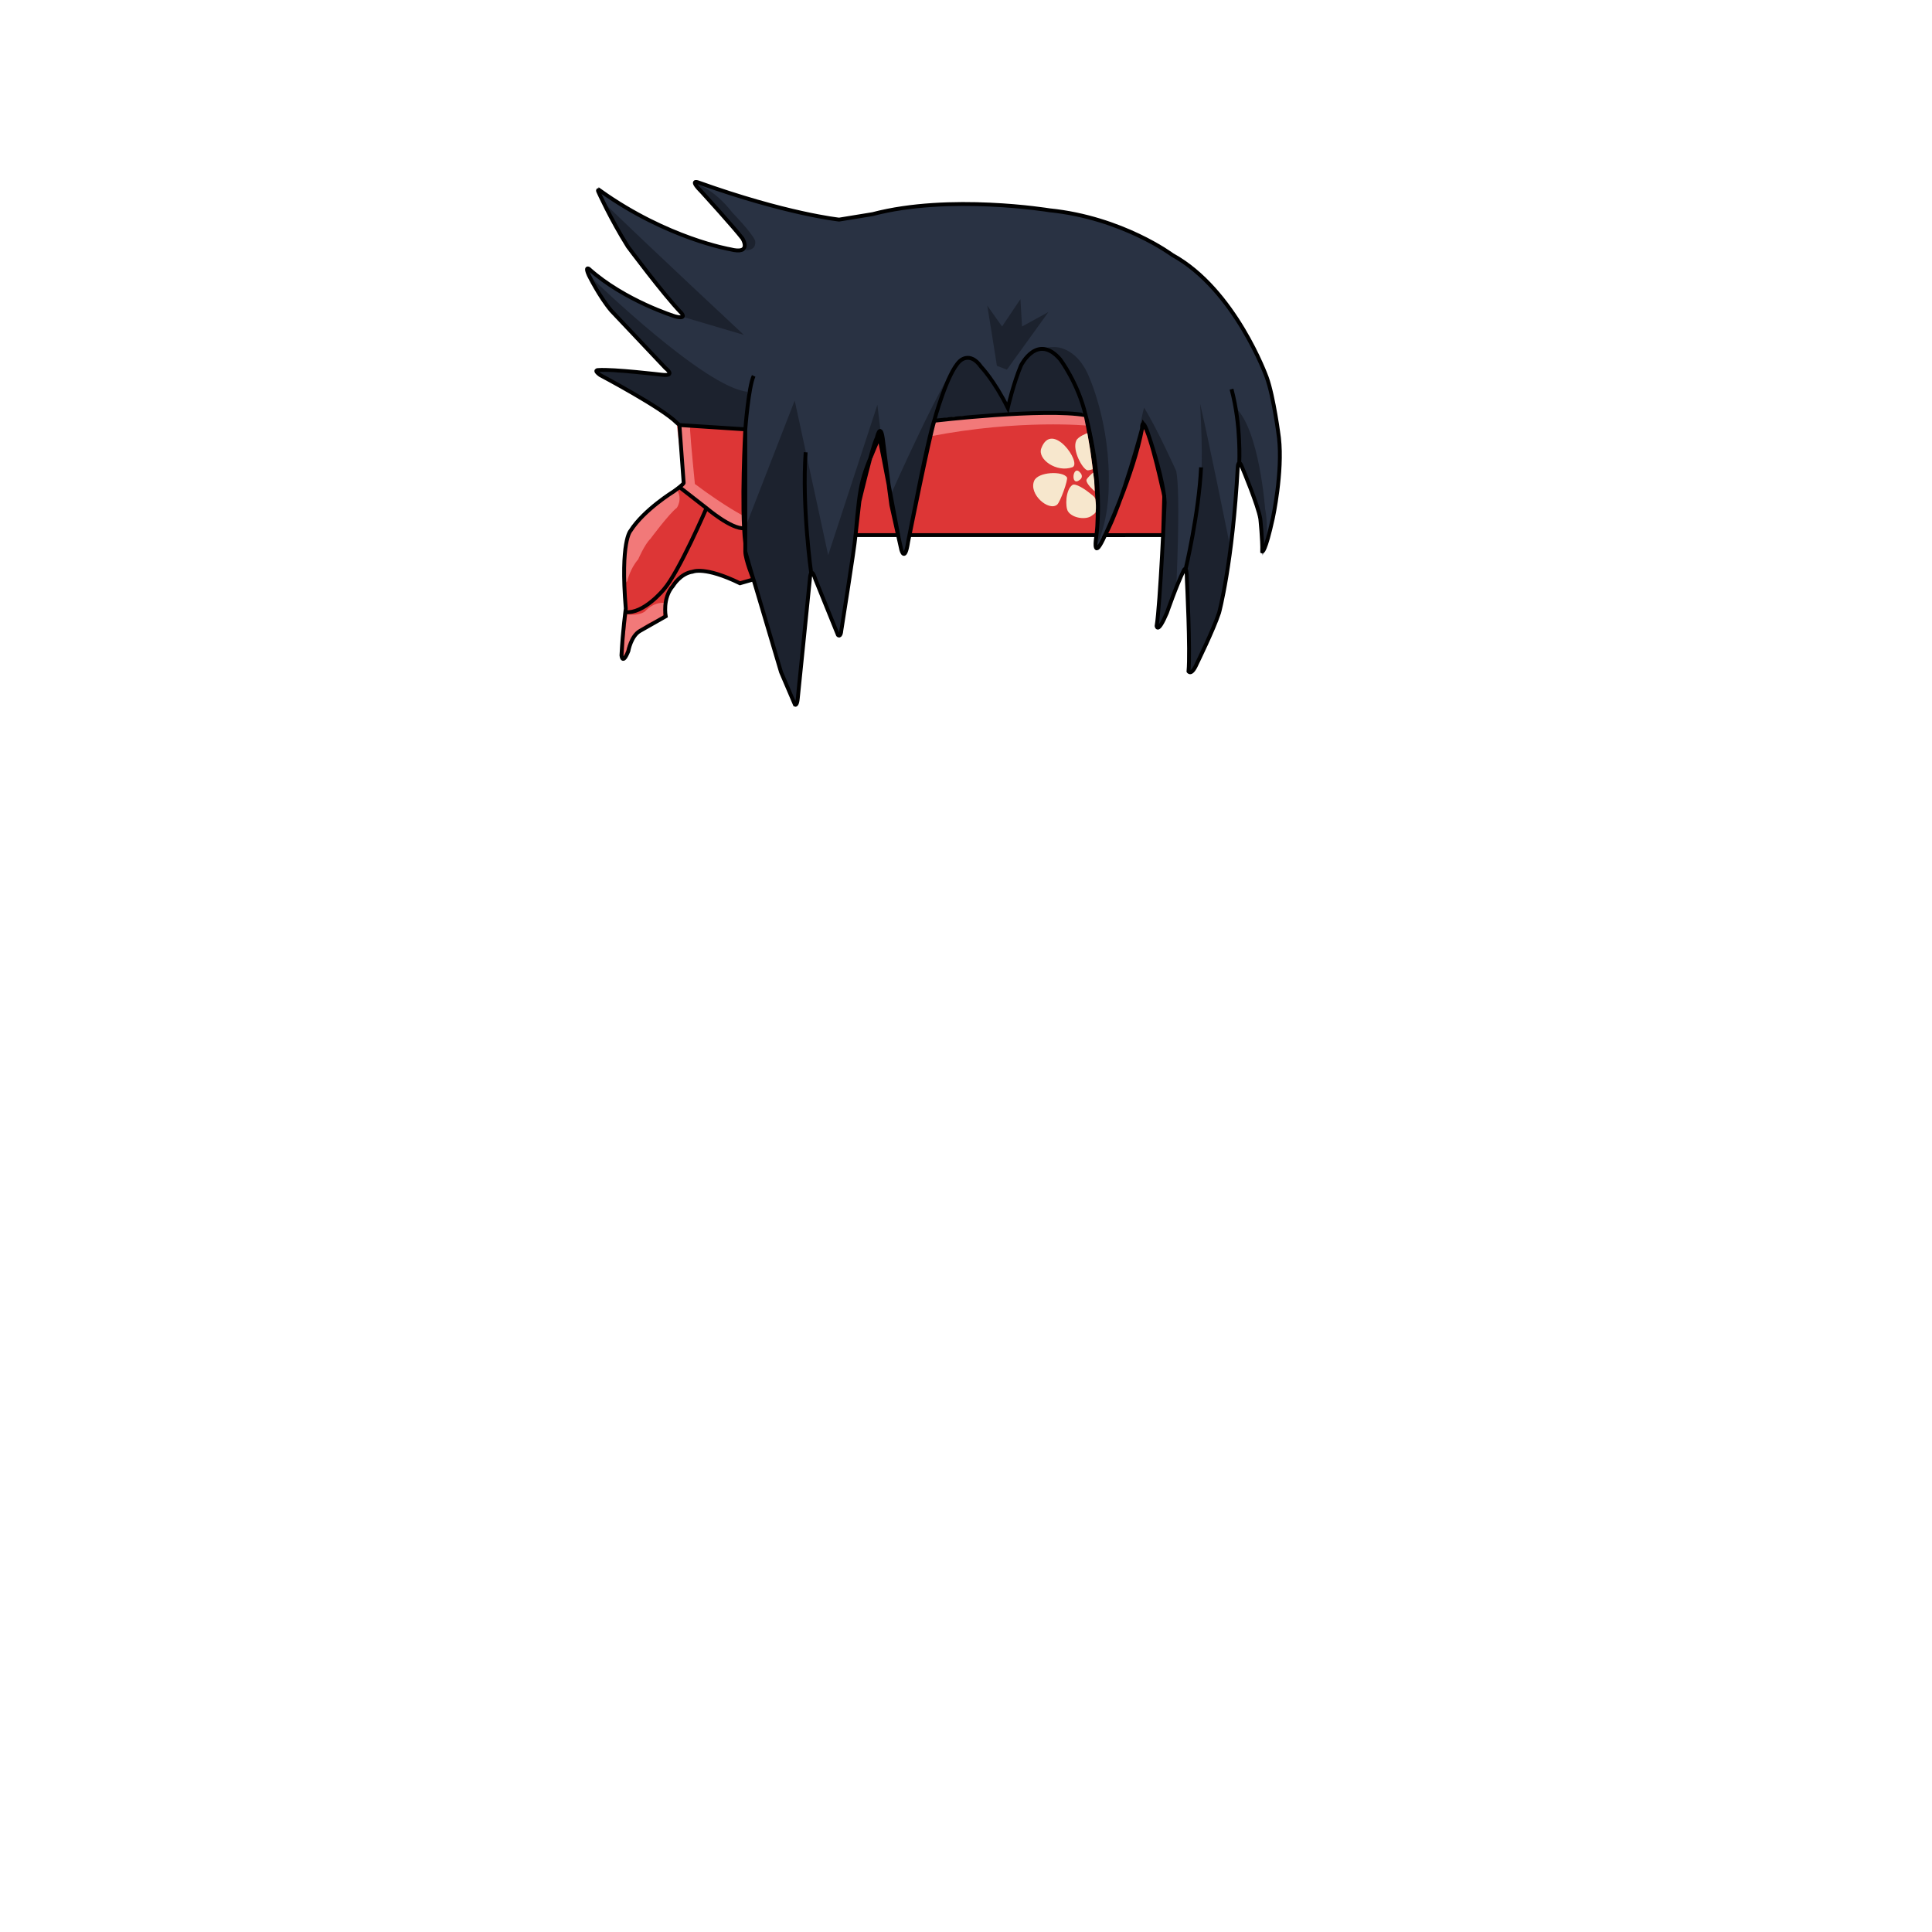 <svg xmlns="http://www.w3.org/2000/svg" id="图层_2" viewBox="0 0 3000 3000"><path fill="#DD3636" d="M1157.3 666.7v189.7c0 12.7 12.6 43.3 12.6 43.3l-20.899 6c-54.699-26.7-73.301-18-73.301-18-19.3 2.7-30.699 22-30.699 22C1028.302 929 1033.7 957 1033.7 957l-40 22.7c-14 8-18 31.3-18 31.3-9.3 22.7-10.699 6.7-10.699 6.7 2-38.7 6.699-72.7 6.699-72.7-8.7-104.698 7.3-120.698 7.3-120.698 20.698-32.7 67.3-61.302 67.3-61.302 16.7-12 15.3-13.3 15.3-13.3L1055 660l102.3 6.7zm211.8 5.102s-33.5 74.898-40.4 159.1h66.101c-.103-.002-23.701-130.902-25.701-159.1zm43.2 159.098h290.3c8.9-72.8-16.8-186.1-16.8-186.1-63.9-11.602-235 8.5-235 8.5-8.4 27.502-38.5 177.6-38.5 177.6zm363.1-172.7s-31.7 122.102-59.399 172.8l90.101-.1 1.699-60.2c-.103-.1-20.001-96-32.401-112.5z"/><path id="cl1" fill="#293243" d="M929 297.5s19 42.5 46 85.5c0 0 55 74 83 103 0 0 9.698 10.302-9.7 5.302 0 0-78.7-24.302-134-74.001 0 0-6.3-4 0 10.001 0 0 16.3 33.3 34.7 55l84.3 89.3s17.3 13-5.7 10.3c0 0-75.3-9-98.7-7.3 0 0-8.3-.3 2.7 7.7 0 0 97 51.3 119 74l4.3 3.698 102.3 6.7s-6.698 121.3 0 177v12.7s10.7 38 14 47.7l41.7 139.7 21.7 50.699s3.3 2 4.3-10l18.7-184.301s1-24.3 8.7-.3l35 86.3s4.3 4.7 5.3-7.699c0 0 20.3-127.699 21.7-145l6.3-55s20.3-86.301 27-98.301c0 0 5.6-25.3 9.3.801 0 0 11 88 13.3 103.5 0 0 12.302 54.301 15.5 69.5 0 0 5.5 20.5 10.5-12.5l17-85.801s16-80.5 23.5-102.3c0 0 20-74 39.5-92.3 0 0 15.802-16.8 33.5 8.8 0 0 20.302 21 41.302 63.5 0 0 9-38.8 20.5-65.8 0 0 25.3-51 61-9.3 0 0 27.8 37 39.3 86.5 0 0 29.3 100.8 15.8 194.3 0 0-4 33 14.5-8 0 0 44.5-94.5 57.5-166 0 0-1-25.5 13.5 21.5 0 0 20.5 61.5 21.5 94 0 0-7 158.5-12.5 191.5 0 0 1.5 13.5 16-20.5 0 0 14.5-42 26-65.5 0 0 5-12 5 15 0 0 5.5 109.5 2.5 141.5 0 0 4.5 7.5 13-12 0 0 26-53 34.5-79 0 0 21-77 29-226.5 0 0 1-15.5 7.5 2.5 0 0 24 57 27.5 78 0 0 3.5 33 3 51 0 0 4.5 2.5 16.5-52 0 0 15.5-71.5 9.5-124.5 0 0-8-63.5-19-94 0 0-49-136.5-146.5-190 0 0-77.5-58-191-69.5 0 0-155-25.5-274.5 6l-52 8.5s-81.5-8.5-219.5-58c0 0-14-5 7 16 0 0 50.5 55.5 62.5 71.5 0 0 15.5 25.5-19.5 16.5 0 0-97-16.5-201-90.5-.102-.098-5.702-3.796-3.602.902z"/><path id="sd1" fill="#1C222E" d="M1155 520l-95.102-28.1L972.5 379c-16.7-22.898-35.802-65.3-35.802-65.3C1009.3 384.301 1155 520 1155 520zm-207.7-39.698L1037 574.7c9 8 0 8.3 0 8.3-19.7-2-110.9-6.3-110.9-6.3C1043.8 642.1 1055 660 1055 660l102.698 6 3-57.698C1094.3 602 922 434.7 922 434.7l25.3 45.602zM1234 622l-77 198 .3 36.302s44.3 167.3 63.7 206.198l15.398 34.5 5.2-39.198 17.899-167.9s1.301-3.5 8.399 14l36 86.101 20-124 8-63s11-60.601 17.101-82.301l15.899-50.1 2-4.5-4.5-37.5L1286 862l-52-240zm169.5 240.5l12-43c9-57 35.3-166.3 35.3-166.3 19.6-11.6 234.1-12.1 234.1-12.1 30.4 58.7 16.601 208.2 16.601 208.2 20.5-39.602 20-91.9 20-91.9 3.5-99-31-173.5-31-173.5-19.5-46.5-53-45-53-45-29 .5-38.5 11.1-38.5 11.1-15.801 8-34 83.2-34 83.2l-29.601-49.1c-27.2-44.5-47-21.2-47-21.2-21.6 17.4-104.899 204.6-104.899 204.6 3.999 24.5 19.999 95 19.999 95zm129.5-388s12 73.5 15 93.5l15.5 6 64.5-89.5-41 22.5-2.5-42.5L1556 507l-23-32.5zM1776.5 633s-8 28.5-6 40.5l6-11.5 10.5 21.5s29.5 68.4 18 168.2c0 0-.5 89.3-9 120.3 0 0 3.698 5.802 9.898-7.3l20.602-52.1s7-145 0-181c0-.1-30.5-67.6-50-98.6zm87-6s5.898 98.802.198 118.4l-22.1 135.9s6.899 118.2 3.899 161.199c0 0 4.199 7.199 16.5-19.199 0 0 30.601-61.602 37.301-100.102l9.699-80.1C1909 843 1874 670 1863.5 627zm55.1 6l3.9 88.7s10.398 8.102 33.398 78.7c0 0 4.102 41.1 4.602 62.1l6.198-19.6s2.302-31.4-2.198-52.4c0 0-8.802-122.5-45.9-157.5zM1080 287.5c88.5 86.5 78 101 78 101 18.3.2 14.5-15 14.5-15-6-13.5-35-43-35-43-30.5-39.5-58.302-45.3-58.302-45.3"/><path fill="#F27979" d="M1072 660.5l-.5 6.5c1 19 7.5 84.5 7.5 84.5 49 36.5 75.698 49.602 75.698 49.602l.601 15.898-9.799 5.102c-16-7.5-70.701-50.3-70.701-50.3l-18.399-11.2 5.3-10.8L1051 660.6l21-.1zm-21 99.1s-67.5 39.3-78.5 83.6c0 0-3.9 46.7-3.102 63.8l4.602-4.5s4-19 17-34c0 0 9.8-23 19.1-32 0 0 28.9-39 40.9-48 0 0 9.5-12.9 0-28.9zM974 954s-6.4 42.802-4.7 68.4c0 0 4.5-49 59.1-62.4 0 0 1.9-11 5.2-23.698 0 0-16.5-3.7-32.3 13.3 0-.102-8.3 6.898-27.3 4.398zm470.6-276.5c139.1-27 245.199-16.5 245.199-16.5l-4.101-16.198c-22.8-8.302-235 8.5-235 8.5L1444.6 677.5z"/><path fill="none" stroke="#000" stroke-miterlimit="10" stroke-width="6" d="M932.5 296.5c104 74 201 90.5 201 90.5 35 9 19.5-16.5 19.5-16.5-12-16-62.5-71.5-62.5-71.5-21-21-7-16-7-16 138 49.5 219.5 58 219.5 58l52-8.5c119.5-31.5 274.5-6 274.5-6 113.5 11.5 191 69.5 191 69.5C1918 449.5 1967 586 1967 586c11 30.5 19 94 19 94 6 53-9.5 124.5-9.5 124.5-12 54.5-16.5 52-16.5 52 .5-18-3-51-3-51-3.5-21-27.5-78-27.5-78-6.5-18-7.5-2.5-7.5-2.5-8 149.5-29 226.5-29 226.5-8.5 26-34.5 79-34.5 79-8.5 19.5-13 12-13 12 3-32-2.5-141.5-2.5-141.5 0-27-5-15-5-15-11.5 23.5-26 65.5-26 65.5-14.5 34-16 20.5-16 20.5 5.5-33 12.5-191.5 12.5-191.5-1-32.5-21.5-94-21.5-94-14.5-47-13.5-21.5-13.5-21.5-13 71.5-57.5 166-57.5 166-18.5 41-14.5 8-14.5 8 13.5-93.5-15.802-194.3-15.802-194.3-11.5-49.5-39.3-86.5-39.3-86.5-35.8-41.8-61 9.3-61 9.3-11.5 27-20.5 65.802-20.5 65.802-21-42.5-41.3-63.5-41.3-63.5-17.802-25.5-33.5-8.802-33.5-8.802-19.5 18.302-39.5 92.302-39.5 92.302-7.5 21.8-23.5 102.3-23.5 102.3l-17 85.8c-5 33-10.5 12.5-10.5 12.5-3.302-15.3-15.5-69.5-15.5-69.5-2.302-15.5-13.302-103.5-13.302-103.5-3.8-26-9.3-.8-9.3-.8-6.7 12-27 98.3-27 98.3l-6.3 55c-1.3 17.3-21.7 145-21.7 145-1 12.3-5.3 7.7-5.3 7.7l-35-86.3c-7.7-24-8.7.3-8.7.3l-18.7 184.3c-1 12-4.3 10-4.3 10l-21.7-50.7L1171.3 904c-3.3-9.698-14-47.698-14-47.698v-12.7c-6.7-55.7 0-177 0-177L1055 660l-4.302-3.698c-22-22.7-119-74-119-74-11-8-2.698-7.7-2.698-7.7 23.299-1.7 98.698 7.3 98.698 7.3 23 2.7 5.7-10.3 5.7-10.3L949 482.302c-18.302-21.7-34.7-55-34.7-55-6.3-14.001 0-10.001 0-10.001 55.3 49.699 134 74.001 134 74.001 19.3 5 9.7-5.302 9.7-5.302-28-29-83-103-83-103-27-43-46-85.5-46-85.5-2.1-4.698 3.5-1 3.5-1zM1251 702.302c-6 84 8.6 187.5 8.6 187.5m581.4-6s20.6-86.102 24-158.102m59.3-6.898s3.3-57.102-12-114.5m-742-20.602c-8 16.7-13 83-13 83m0 0v189.7c0 12.7 12.6 43.3 12.6 43.3l-20.899 6c-54.699-26.7-73.301-18-73.301-18-19.3 2.7-30.699 22-30.699 22C1028.302 929 1033.7 957 1033.7 957l-40 22.7c-14 8-18 31.3-18 31.3-9.3 22.7-10.699 6.7-10.699 6.7 2-38.7 6.699-72.7 6.699-72.7-8.7-104.698 7.3-120.698 7.3-120.698 20.698-32.7 67.3-61.302 67.3-61.302 16.7-12 15.3-13.3 15.3-13.3L1055 660l102.3 6.7zm208 11.5c-27.102 64.8-29.5 65.2-36.7 152.7h66.1c-.002 0-24.002-127.7-29.4-152.7zm47 152.7h290.3c8.9-72.8-16.8-186.1-16.8-186.1-63.9-11.602-235 8.5-235 8.5-8.4 27.502-38.5 177.6-38.5 177.6zm363.1-172.7s-31.7 122.102-59.399 172.8l90.101-.1 1.699-60.2c-.103-.1-20.001-96-32.401-112.5zm-720.3 98.2L1097 789s38.898 33.102 58.398 31.2M971 950.4c28.6 3.4 60-35.4 60-35.4 23.3-26.698 66-126 66-126"/><path id="cl1" fill="#F7E7CD" fill-rule="evenodd" d="M1671.095 684.427c2.919-6.804 17.343-11.846 17.343-11.846l4.729 27.752 3.708 28.229s-6.274 2.152-8.344 1.693c-7.592-1.678-23.801-30.98-17.436-45.828zm15.917 61.148c-.281 6.265 12.814 17.291 12.814 17.291l-.658-16.533-1.747-12.541c0 .001-10.271 8.681-10.409 11.783zm-21.702-20.12c15.211-6.365-31.925-73.676-48.443-29.195-6.21 16.73 23.683 38.17 48.443 29.195zm25.087 38.923c-5.973-4.918-20.679-14.33-25.028-11.42-10.985 7.355-11.404 34.064-7.082 40.959 6.953 11.079 28.387 13.532 36.862 6.969 2.682-2.083 5.947-3.718 6.217-6.273.803-7.613.303-12.946-.399-19.079-.508-4.429-6.082-7.451-10.57-11.156zm-33.614-23.071c-6.424-10.338-44.916-8.848-50.918 5.257-8.896 20.886 22.574 47.764 35.564 37.133 4.949-4.025 17.416-39.112 15.354-42.39zm21.426-6.33c-12.505-16.899-17.042 23.079-1.031 9.759 3.651-3.034 3.2-6.825 1.031-9.759z"/></svg>